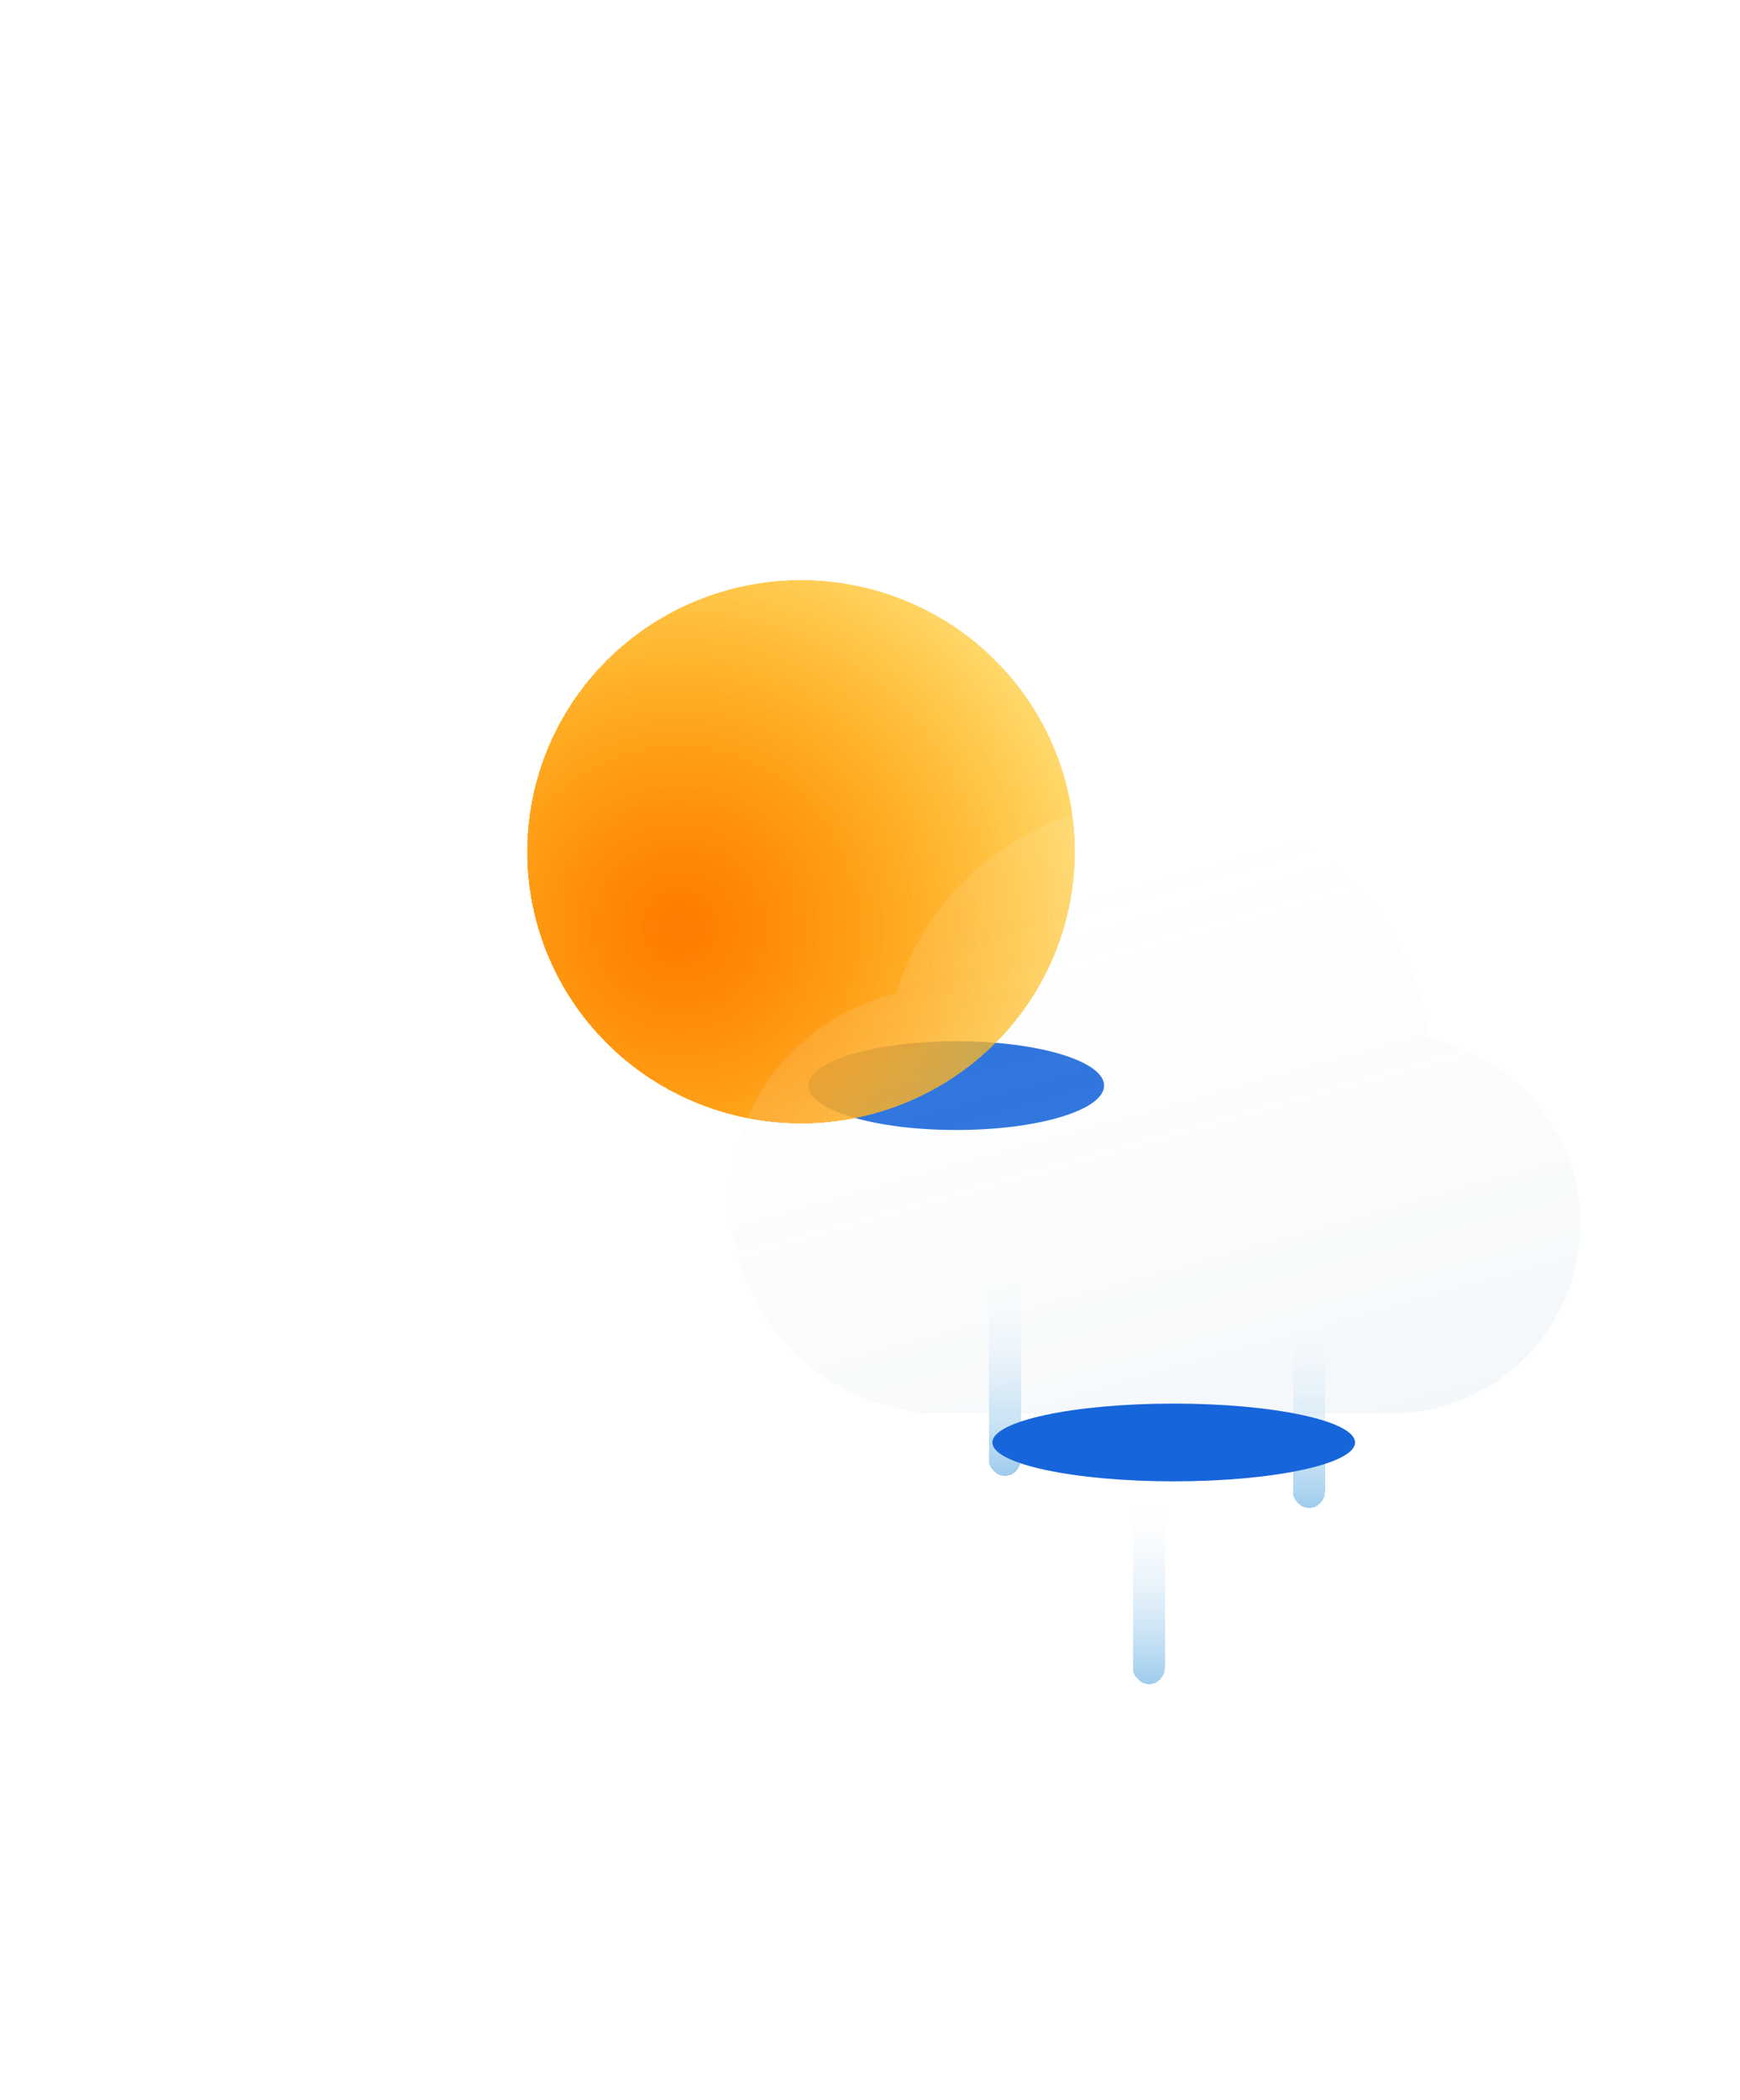 <svg width="165" height="199" viewBox="0 0 165 199" fill="none" xmlns="http://www.w3.org/2000/svg">
<g filter="url(#filter0_f_18_251)">
<ellipse cx="90.673" cy="102.868" rx="14.025" ry="4.208" fill="#1765DB"/>
</g>
<g filter="url(#filter1_i_18_251)">
<ellipse cx="75.962" cy="76.713" rx="25.962" ry="25.738" fill="url(#paint0_radial_18_251)"/>
</g>
<g filter="url(#filter2_df_18_251)">
<ellipse cx="75.962" cy="76.713" rx="25.962" ry="25.738" fill="url(#paint1_radial_18_251)" shape-rendering="crispEdges"/>
</g>
<g filter="url(#filter3_i_18_251)">
<path fill-rule="evenodd" clip-rule="evenodd" d="M131.86 129.945H87.084V129.809C77.073 128.641 69.303 120.131 69.303 109.806C69.303 100.221 75.999 92.201 84.969 90.166C88.239 79.579 98.102 71.887 109.762 71.887C122.921 71.887 133.791 81.683 135.479 94.379C143.683 96.04 149.859 103.29 149.859 111.984C149.859 121.843 141.915 129.847 132.079 129.944V129.945H131.935C131.922 129.945 131.91 129.945 131.897 129.945C131.885 129.945 131.872 129.945 131.86 129.945Z" fill="url(#paint2_linear_18_251)"/>
</g>
<g filter="url(#filter4_d_18_251)">
<rect x="93.758" y="111.564" width="3.036" height="24.287" rx="1.518" fill="url(#paint3_linear_18_251)" shape-rendering="crispEdges"/>
</g>
<g filter="url(#filter5_d_18_251)">
<rect x="107.42" y="132.815" width="3.036" height="22.769" rx="1.518" fill="url(#paint4_linear_18_251)" shape-rendering="crispEdges"/>
</g>
<g filter="url(#filter6_d_18_251)">
<rect x="122.599" y="114.6" width="3.036" height="24.287" rx="1.518" fill="url(#paint5_linear_18_251)" shape-rendering="crispEdges"/>
</g>
<g filter="url(#filter7_f_18_251)">
<ellipse cx="111.3" cy="136.684" rx="17.194" ry="3.684" fill="#1765DB"/>
</g>
<defs>
<filter id="filter0_f_18_251" x="61.648" y="83.661" width="58.05" height="38.415" filterUnits="userSpaceOnUse" color-interpolation-filters="sRGB">
<feFlood flood-opacity="0" result="BackgroundImageFix"/>
<feBlend mode="normal" in="SourceGraphic" in2="BackgroundImageFix" result="shape"/>
<feGaussianBlur stdDeviation="7.5" result="effect1_foregroundBlur_18_251"/>
</filter>
<filter id="filter1_i_18_251" x="50" y="50.975" width="51.923" height="55.476" filterUnits="userSpaceOnUse" color-interpolation-filters="sRGB">
<feFlood flood-opacity="0" result="BackgroundImageFix"/>
<feBlend mode="normal" in="SourceGraphic" in2="BackgroundImageFix" result="shape"/>
<feColorMatrix in="SourceAlpha" type="matrix" values="0 0 0 0 0 0 0 0 0 0 0 0 0 0 0 0 0 0 127 0" result="hardAlpha"/>
<feOffset dy="4"/>
<feGaussianBlur stdDeviation="8"/>
<feComposite in2="hardAlpha" operator="arithmetic" k2="-1" k3="1"/>
<feColorMatrix type="matrix" values="0 0 0 0 1 0 0 0 0 1 0 0 0 0 1 0 0 0 1 0"/>
<feBlend mode="normal" in2="shape" result="effect1_innerShadow_18_251"/>
</filter>
<filter id="filter2_df_18_251" x="0" y="0.975" width="151.923" height="151.476" filterUnits="userSpaceOnUse" color-interpolation-filters="sRGB">
<feFlood flood-opacity="0" result="BackgroundImageFix"/>
<feColorMatrix in="SourceAlpha" type="matrix" values="0 0 0 0 0 0 0 0 0 0 0 0 0 0 0 0 0 0 127 0" result="hardAlpha"/>
<feOffset dy="4"/>
<feGaussianBlur stdDeviation="2"/>
<feComposite in2="hardAlpha" operator="out"/>
<feColorMatrix type="matrix" values="0 0 0 0 0 0 0 0 0 0 0 0 0 0 0 0 0 0 0.25 0"/>
<feBlend mode="normal" in2="BackgroundImageFix" result="effect1_dropShadow_18_251"/>
<feBlend mode="normal" in="SourceGraphic" in2="effect1_dropShadow_18_251" result="shape"/>
<feGaussianBlur stdDeviation="25" result="effect2_foregroundBlur_18_251"/>
</filter>
<filter id="filter3_i_18_251" x="69.303" y="71.887" width="80.555" height="62.058" filterUnits="userSpaceOnUse" color-interpolation-filters="sRGB">
<feFlood flood-opacity="0" result="BackgroundImageFix"/>
<feBlend mode="normal" in="SourceGraphic" in2="BackgroundImageFix" result="shape"/>
<feColorMatrix in="SourceAlpha" type="matrix" values="0 0 0 0 0 0 0 0 0 0 0 0 0 0 0 0 0 0 127 0" result="hardAlpha"/>
<feOffset dy="4"/>
<feGaussianBlur stdDeviation="15"/>
<feComposite in2="hardAlpha" operator="arithmetic" k2="-1" k3="1"/>
<feColorMatrix type="matrix" values="0 0 0 0 1 0 0 0 0 1 0 0 0 0 1 0 0 0 1 0"/>
<feBlend mode="normal" in2="shape" result="effect1_innerShadow_18_251"/>
</filter>
<filter id="filter4_d_18_251" x="54.758" y="76.564" width="81.036" height="102.287" filterUnits="userSpaceOnUse" color-interpolation-filters="sRGB">
<feFlood flood-opacity="0" result="BackgroundImageFix"/>
<feColorMatrix in="SourceAlpha" type="matrix" values="0 0 0 0 0 0 0 0 0 0 0 0 0 0 0 0 0 0 127 0" result="hardAlpha"/>
<feOffset dy="4"/>
<feGaussianBlur stdDeviation="19.5"/>
<feComposite in2="hardAlpha" operator="out"/>
<feColorMatrix type="matrix" values="0 0 0 0 0.486 0 0 0 0 0.595 0 0 0 0 0.721 0 0 0 0.62 0"/>
<feBlend mode="normal" in2="BackgroundImageFix" result="effect1_dropShadow_18_251"/>
<feBlend mode="normal" in="SourceGraphic" in2="effect1_dropShadow_18_251" result="shape"/>
</filter>
<filter id="filter5_d_18_251" x="68.42" y="97.815" width="81.036" height="100.769" filterUnits="userSpaceOnUse" color-interpolation-filters="sRGB">
<feFlood flood-opacity="0" result="BackgroundImageFix"/>
<feColorMatrix in="SourceAlpha" type="matrix" values="0 0 0 0 0 0 0 0 0 0 0 0 0 0 0 0 0 0 127 0" result="hardAlpha"/>
<feOffset dy="4"/>
<feGaussianBlur stdDeviation="19.5"/>
<feComposite in2="hardAlpha" operator="out"/>
<feColorMatrix type="matrix" values="0 0 0 0 0.486 0 0 0 0 0.595 0 0 0 0 0.721 0 0 0 0.62 0"/>
<feBlend mode="normal" in2="BackgroundImageFix" result="effect1_dropShadow_18_251"/>
<feBlend mode="normal" in="SourceGraphic" in2="effect1_dropShadow_18_251" result="shape"/>
</filter>
<filter id="filter6_d_18_251" x="83.599" y="79.6" width="81.036" height="102.287" filterUnits="userSpaceOnUse" color-interpolation-filters="sRGB">
<feFlood flood-opacity="0" result="BackgroundImageFix"/>
<feColorMatrix in="SourceAlpha" type="matrix" values="0 0 0 0 0 0 0 0 0 0 0 0 0 0 0 0 0 0 127 0" result="hardAlpha"/>
<feOffset dy="4"/>
<feGaussianBlur stdDeviation="19.5"/>
<feComposite in2="hardAlpha" operator="out"/>
<feColorMatrix type="matrix" values="0 0 0 0 0.486 0 0 0 0 0.595 0 0 0 0 0.721 0 0 0 0.62 0"/>
<feBlend mode="normal" in2="BackgroundImageFix" result="effect1_dropShadow_18_251"/>
<feBlend mode="normal" in="SourceGraphic" in2="effect1_dropShadow_18_251" result="shape"/>
</filter>
<filter id="filter7_f_18_251" x="74.106" y="113" width="74.388" height="47.369" filterUnits="userSpaceOnUse" color-interpolation-filters="sRGB">
<feFlood flood-opacity="0" result="BackgroundImageFix"/>
<feBlend mode="normal" in="SourceGraphic" in2="BackgroundImageFix" result="shape"/>
<feGaussianBlur stdDeviation="10" result="effect1_foregroundBlur_18_251"/>
</filter>
<radialGradient id="paint0_radial_18_251" cx="0" cy="0" r="1" gradientUnits="userSpaceOnUse" gradientTransform="translate(64.324 83.875) rotate(-31.488) scale(62.989 63.536)">
<stop stop-color="#FF7B02"/>
<stop offset="1" stop-color="#FFE70F" stop-opacity="0"/>
</radialGradient>
<radialGradient id="paint1_radial_18_251" cx="0" cy="0" r="1" gradientUnits="userSpaceOnUse" gradientTransform="translate(64.324 83.875) rotate(-31.488) scale(62.989 63.536)">
<stop stop-color="#FF7B02"/>
<stop offset="1" stop-color="#FFE70F" stop-opacity="0"/>
</radialGradient>
<linearGradient id="paint2_linear_18_251" x1="99.607" y1="79.34" x2="126.277" y2="175.055" gradientUnits="userSpaceOnUse">
<stop stop-color="white" stop-opacity="0.1"/>
<stop offset="1" stop-color="#94B8D1" stop-opacity="0.23"/>
</linearGradient>
<linearGradient id="paint3_linear_18_251" x1="95.276" y1="135.851" x2="95.276" y2="116.365" gradientUnits="userSpaceOnUse">
<stop stop-color="#9ECCED"/>
<stop offset="1" stop-color="white" stop-opacity="0"/>
</linearGradient>
<linearGradient id="paint4_linear_18_251" x1="108.938" y1="155.583" x2="108.938" y2="137.316" gradientUnits="userSpaceOnUse">
<stop stop-color="#9ECCED"/>
<stop offset="1" stop-color="white" stop-opacity="0"/>
</linearGradient>
<linearGradient id="paint5_linear_18_251" x1="124.117" y1="138.886" x2="124.117" y2="119.4" gradientUnits="userSpaceOnUse">
<stop stop-color="#9ECCED"/>
<stop offset="1" stop-color="white" stop-opacity="0"/>
</linearGradient>
</defs>
</svg>
